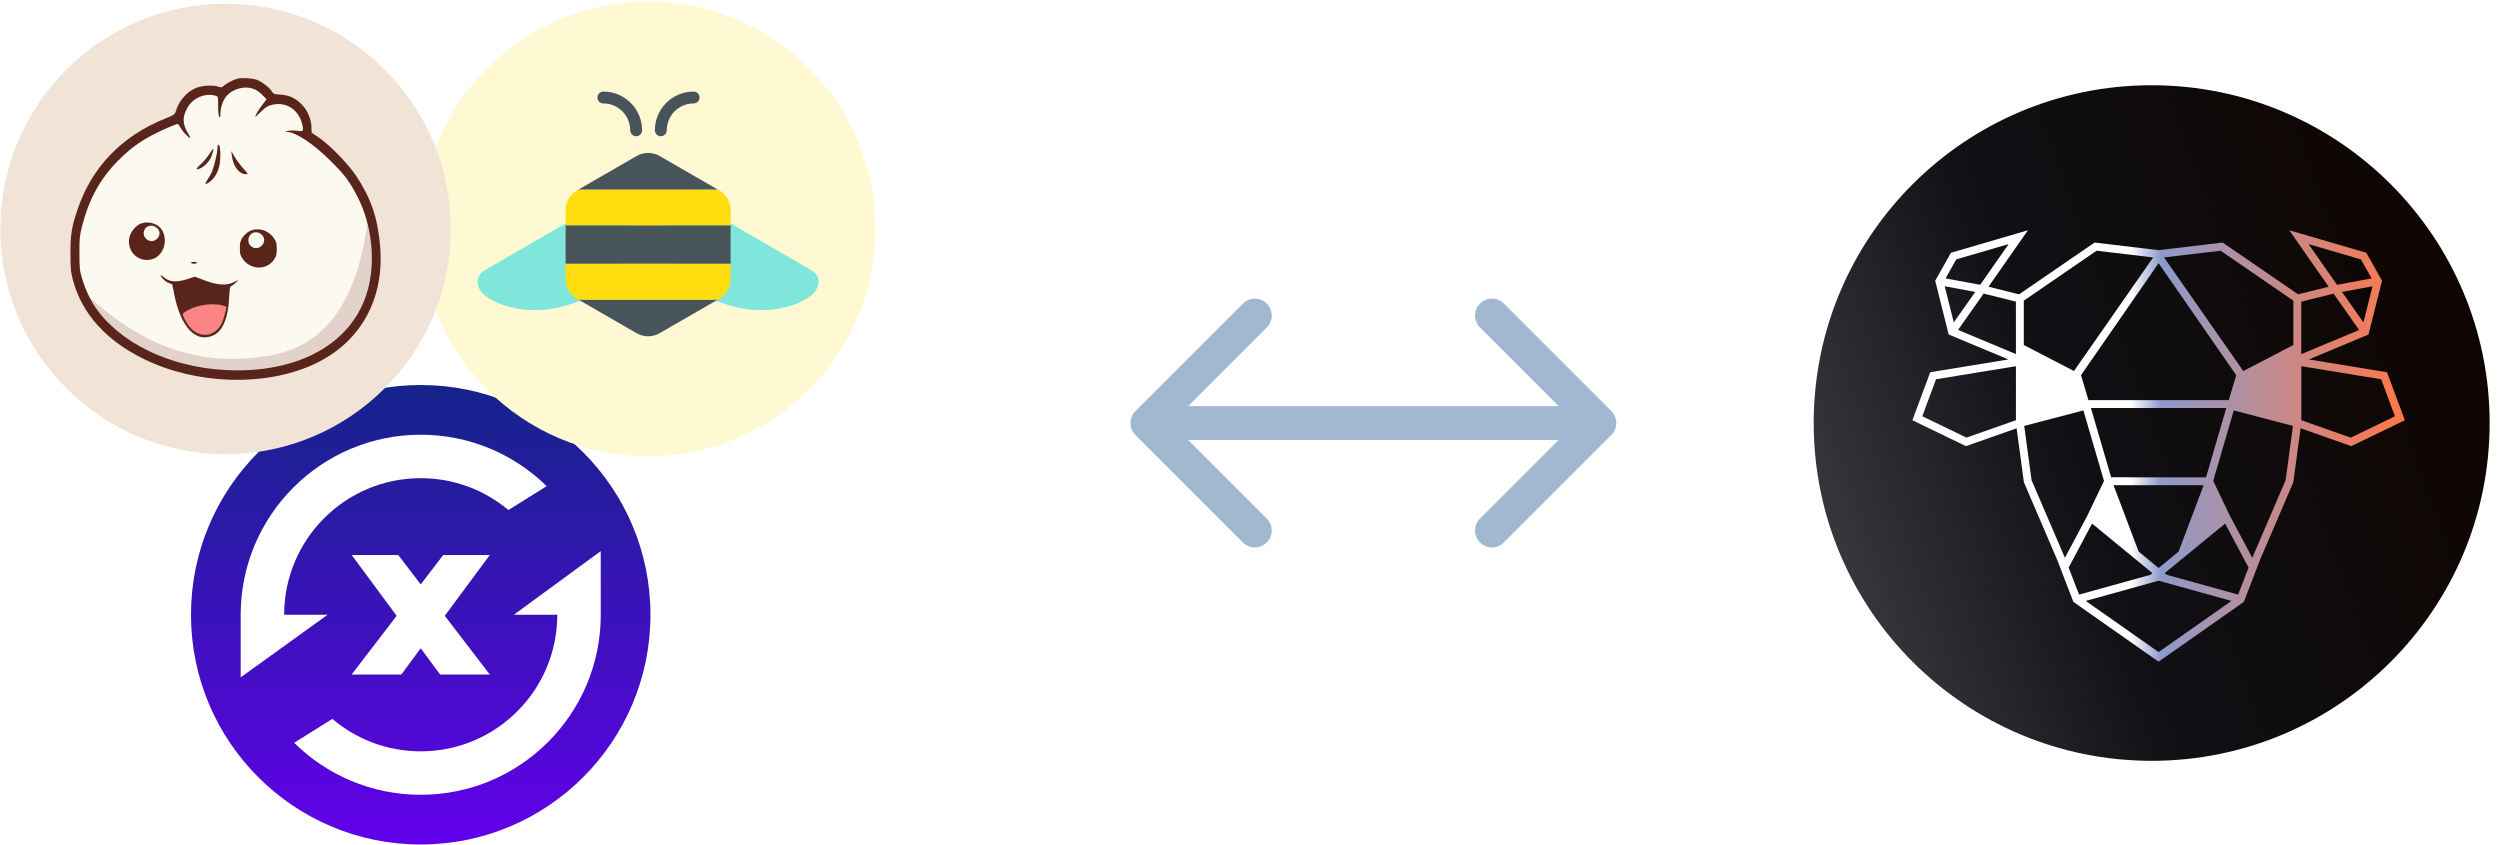 <svg width="148" height="50" viewBox="0 0 148 50" fill="none" xmlns="http://www.w3.org/2000/svg">
<path d="M147.387 25.043C147.387 36.087 138.429 45.04 127.378 45.04C116.328 45.04 107.37 36.087 107.37 25.043C107.37 13.999 116.328 5.046 127.378 5.046C138.429 5.046 147.387 13.999 147.387 25.043Z" fill="url(#paint0_linear_5286_194)"/>
<path d="M141.311 22.036L136.683 21.279L140.217 19.803L141.015 16.617L140.082 14.962L135.525 13.631L137.845 16.954H137.843L137.857 16.973L136.048 17.424L131.58 14.359L127.789 14.809L123.998 14.359L119.53 17.425L117.722 16.973L117.735 16.954H117.733L120.053 13.632L115.496 14.963L114.564 16.617L115.362 19.803L118.895 21.279L114.269 22.036L113.213 24.879L116.386 26.411L119.384 25.355L119.815 28.553L121.786 33.142L122.745 35.632L127.388 38.89L127.783 39.165V39.171L127.786 39.173L127.79 39.17L127.794 39.173L127.797 39.171V39.165L128.192 38.89L132.835 35.631L133.794 33.141L135.764 28.552L136.195 25.354L139.193 26.41L142.367 24.878L141.311 22.036ZM115.81 15.356L118.912 14.45L117.229 16.86L115.177 16.482L115.81 15.356ZM115.127 16.946L116.934 17.281L115.664 19.085L115.127 16.946ZM119.342 24.877L116.414 25.907L113.799 24.643L114.613 22.452L119.343 21.68L119.342 24.877ZM119.342 20.961L115.917 19.531L117.432 17.38L119.341 17.857L119.342 20.961ZM127.789 33.624L126.608 32.654L125.121 28.724H130.457L128.971 32.656L127.789 33.624ZM124.98 28.256L123.782 24.155H131.797L130.598 28.257L124.98 28.256ZM123.636 23.689L123.194 22.209L127.789 15.582L132.384 22.21L131.942 23.689L123.636 23.689ZM119.809 20.424V17.799L124.118 14.842L127.448 15.238L127.47 15.24L127.461 15.25L122.778 21.965L119.809 20.424ZM122.218 32.966L120.269 28.427L119.834 25.214L123.337 24.298L124.556 28.47L123.57 30.528L122.241 33.025L122.218 32.966ZM122.463 33.602L123.85 30.995L127.426 33.93L127.306 34.029L123.08 35.2L122.463 33.602ZM127.789 38.602L123.475 35.574L127.789 34.378L132.103 35.574L127.789 38.602ZM132.498 35.2L128.272 34.028L128.152 33.929L131.728 30.995L133.115 33.601L132.498 35.2ZM135.308 28.427L133.359 32.966L133.336 33.025L132.008 30.528L131.022 28.47L132.24 24.298L135.743 25.214L135.308 28.427ZM135.769 20.424L132.802 21.965L128.118 15.25L128.108 15.24L128.13 15.238L131.461 14.842L135.769 17.799V20.424ZM139.916 19.084L138.645 17.281L140.452 16.946L139.916 19.084ZM136.667 14.452L139.768 15.358L140.402 16.482L138.35 16.861L136.667 14.452ZM136.237 17.86L138.146 17.383L139.66 19.534L136.235 20.965L136.237 17.86ZM139.164 25.909L136.237 24.878V21.68L140.967 22.452L141.78 24.643L139.164 25.909Z" fill="url(#paint1_linear_5286_194)"/>
<path d="M67.217 24.336C66.826 24.727 66.826 25.36 67.217 25.75L73.581 32.114C73.971 32.505 74.604 32.505 74.995 32.114C75.385 31.724 75.385 31.091 74.995 30.7L69.338 25.043L74.995 19.386C75.385 18.996 75.385 18.363 74.995 17.972C74.604 17.582 73.971 17.582 73.581 17.972L67.217 24.336ZM95.393 25.75C95.784 25.36 95.784 24.727 95.393 24.336L89.029 17.972C88.639 17.582 88.005 17.582 87.615 17.972C87.224 18.363 87.224 18.996 87.615 19.386L93.272 25.043L87.615 30.7C87.224 31.091 87.224 31.724 87.615 32.114C88.005 32.505 88.639 32.505 89.029 32.114L95.393 25.75ZM67.924 26.043H94.686V24.043H67.924V26.043Z" fill="#A2B8D1"/>
<g clip-path="url(#clip0_5286_194)">
<path d="M38.507 36.394C38.507 28.882 32.418 22.793 24.907 22.793C17.396 22.793 11.307 28.882 11.307 36.394C11.307 43.905 17.396 49.994 24.907 49.994C32.418 49.994 38.507 43.905 38.507 36.394Z" fill="url(#paint2_linear_5286_194)"/>
<g filter="url(#filter0_i_5286_194)">
<path fill-rule="evenodd" clip-rule="evenodd" d="M14.249 40.099V36.394C14.249 30.507 19.021 25.736 24.907 25.736C27.81 25.736 30.442 26.897 32.364 28.78L30.099 30.195C28.694 29.017 26.883 28.308 24.907 28.308C20.441 28.308 16.822 31.928 16.822 36.394H19.394L14.249 40.099ZM19.676 42.559C21.086 43.756 22.912 44.479 24.907 44.479C29.372 44.479 32.992 40.859 32.992 36.394H30.419L35.564 32.627L35.565 36.394C35.565 42.28 30.793 47.051 24.907 47.051C21.985 47.051 19.339 45.876 17.413 43.972L19.676 42.559ZM28.995 39.931H26.055L24.907 38.379L23.758 39.931H20.818L23.482 36.455L20.818 32.856H23.575L24.907 34.595L26.239 32.856H28.995L26.332 36.455L28.995 39.931Z" fill="white"/>
</g>
</g>
<g clip-path="url(#clip1_5286_194)">
<path d="M38.367 27.015C45.802 27.015 51.829 20.989 51.829 13.554C51.829 6.12 45.802 0.093 38.367 0.093C30.933 0.093 24.906 6.12 24.906 13.554C24.906 20.989 30.933 27.015 38.367 27.015Z" fill="#FFF9D3"/>
<path d="M36.68 11.692C36.572 11.655 36.457 11.642 36.343 11.653C36.229 11.665 36.119 11.7 36.02 11.758L28.669 16.015C28.666 16.017 28.664 16.018 28.661 16.02C28.289 16.249 28.17 16.673 28.365 17.075C28.609 17.576 29.471 18.048 30.511 18.25C30.89 18.322 31.274 18.358 31.66 18.358C32.488 18.358 33.504 18.195 34.629 17.67C35.503 17.262 36.334 16.372 36.853 15.289C37.398 14.147 37.507 12.996 37.149 12.13C37.107 12.027 37.043 11.936 36.962 11.86C36.881 11.785 36.785 11.727 36.68 11.692Z" fill="#7FE6DB"/>
<path d="M48.074 16.02C48.071 16.018 48.068 16.017 48.066 16.015L40.715 11.758C40.616 11.7 40.506 11.665 40.392 11.653C40.278 11.642 40.163 11.655 40.054 11.692C39.95 11.727 39.853 11.785 39.773 11.86C39.692 11.936 39.628 12.027 39.585 12.13C39.228 12.996 39.336 14.147 39.882 15.289C40.4 16.372 41.231 17.262 42.105 17.67C43.23 18.195 44.247 18.358 45.074 18.358C45.46 18.358 45.845 18.322 46.223 18.25C47.263 18.048 48.126 17.576 48.369 17.075C48.564 16.673 48.446 16.249 48.074 16.02Z" fill="#7FE6DB"/>
<path fill-rule="evenodd" clip-rule="evenodd" d="M35.368 5.772C35.368 5.578 35.526 5.421 35.72 5.421C36.328 5.421 36.911 5.662 37.341 6.092C37.771 6.522 38.012 7.105 38.012 7.713C38.012 7.907 37.855 8.065 37.66 8.065C37.466 8.065 37.309 7.907 37.309 7.713C37.309 7.292 37.141 6.887 36.843 6.589C36.545 6.291 36.141 6.124 35.72 6.124C35.526 6.124 35.368 5.967 35.368 5.772Z" fill="#475459"/>
<path fill-rule="evenodd" clip-rule="evenodd" d="M41.061 6.124C40.852 6.124 40.645 6.165 40.453 6.245C40.26 6.325 40.085 6.442 39.937 6.589C39.79 6.737 39.673 6.912 39.593 7.105C39.513 7.298 39.472 7.504 39.472 7.713C39.472 7.907 39.315 8.065 39.12 8.065C38.926 8.065 38.769 7.907 38.769 7.713C38.769 7.412 38.828 7.114 38.943 6.836C39.058 6.558 39.227 6.305 39.44 6.092C39.653 5.879 39.905 5.71 40.184 5.595C40.462 5.48 40.76 5.421 41.061 5.421C41.255 5.421 41.412 5.578 41.412 5.772C41.412 5.967 41.255 6.124 41.061 6.124Z" fill="#475459"/>
<path d="M41.834 17.735H34.237L37.688 19.726C37.895 19.846 38.129 19.909 38.368 19.909C38.606 19.909 38.841 19.846 39.047 19.727L42.5 17.734L41.834 17.735Z" fill="#475459"/>
<path d="M42.9 13.336H33.484V15.618H43.252V13.336H42.9Z" fill="#475459"/>
<path d="M42.574 11.269L42.488 11.219H34.25L34.164 11.269C33.958 11.388 33.787 11.559 33.668 11.765C33.548 11.971 33.485 12.205 33.484 12.443V13.336H43.252V12.443C43.251 12.205 43.188 11.972 43.069 11.766C42.95 11.56 42.779 11.388 42.574 11.269Z" fill="#FFDD0F"/>
<path d="M42.9 15.618H33.484V16.515C33.485 16.754 33.548 16.988 33.667 17.194C33.787 17.401 33.958 17.573 34.164 17.692L34.238 17.735H42.5L42.575 17.691C42.781 17.571 42.951 17.399 43.069 17.193C43.188 16.987 43.251 16.753 43.251 16.515V15.618L42.9 15.618Z" fill="#FFDD0F"/>
<path d="M39.048 9.234C38.841 9.114 38.607 9.051 38.369 9.051C38.13 9.051 37.896 9.114 37.69 9.234L34.249 11.219H42.488L39.048 9.234Z" fill="#475459"/>
</g>
<g clip-path="url(#clip2_5286_194)">
<circle cx="13.353" cy="13.555" r="13.333" fill="#F1E3D6"/>
<path d="M13.39 4.999C13.618 4.825 13.787 4.748 14.137 4.658C14.736 4.505 15.677 4.872 16.018 5.393C16.139 5.578 16.166 5.589 16.551 5.614C17.495 5.675 18.173 6.354 18.319 7.386L18.384 7.844L18.816 8.17C23.242 11.502 23.573 18.073 19.453 20.808C15.456 23.46 8.496 22.401 5.662 18.709C2.807 14.989 4.85 9.181 9.759 7.064C10.434 6.773 10.446 6.764 10.515 6.532C10.819 5.5 11.925 4.856 12.918 5.131C13.123 5.187 13.155 5.178 13.39 4.999Z" fill="#FBF9F0"/>
<path d="M16.897 21.994C10.136 23.3 5.943 19.341 4.8 17.126C8.182 20.413 11.727 21.82 16.065 21.032C20.404 20.244 21.487 15.894 21.893 12.148C22.794 15.313 22.91 20.832 16.897 21.994Z" fill="#E2D2C9"/>
<path d="M14.07 4.653C13.822 4.717 13.403 4.932 13.244 5.078C13.132 5.183 13.09 5.189 12.925 5.131C12.624 5.026 12.028 5.055 11.668 5.183C11.101 5.393 10.605 5.935 10.422 6.541C10.352 6.78 10.34 6.792 9.75 7.031C7.182 8.074 5.435 9.899 4.585 12.417C4.237 13.455 4.166 13.892 4.172 15.035C4.172 15.95 4.19 16.113 4.332 16.632C4.863 18.579 6.291 20.159 8.493 21.243C11.603 22.776 15.687 22.904 18.585 21.564C21.341 20.287 22.787 17.693 22.498 14.528C22.351 12.86 21.949 11.7 21.064 10.383C20.58 9.666 19.529 8.593 18.863 8.133L18.449 7.853L18.438 7.515C18.42 7.048 18.225 6.582 17.906 6.232C17.54 5.83 17.145 5.638 16.62 5.603C16.224 5.579 16.195 5.568 16.071 5.381C15.923 5.16 15.546 4.868 15.233 4.734C14.985 4.635 14.336 4.588 14.07 4.653ZM15.085 5.294C15.215 5.352 15.428 5.51 15.551 5.638L15.782 5.877L15.546 6.186C15.315 6.477 15.115 6.821 15.115 6.909C15.115 6.932 15.25 6.809 15.416 6.646C15.581 6.477 15.787 6.314 15.876 6.279C16.773 5.923 17.658 6.39 17.889 7.346C17.989 7.76 17.959 7.8 17.599 7.742C17.428 7.719 17.18 7.719 17.045 7.742C16.862 7.783 16.838 7.795 16.956 7.8C17.517 7.824 18.526 8.488 19.571 9.526C20.403 10.342 20.722 10.774 21.182 11.683C22.032 13.367 22.25 15.513 21.749 17.244C20.905 20.165 18.013 21.925 14.052 21.925C10.641 21.931 7.477 20.59 5.837 18.457C5.418 17.909 5.099 17.267 4.869 16.521C4.721 16.037 4.703 15.915 4.703 15.006C4.697 14.114 4.715 13.95 4.857 13.391C5.27 11.782 5.919 10.599 6.976 9.526C7.643 8.85 8.245 8.395 9.047 7.981C9.584 7.701 10.417 7.34 10.517 7.34C10.546 7.34 10.605 7.416 10.659 7.515C10.771 7.731 11.084 8.08 11.225 8.156C11.296 8.197 11.272 8.121 11.125 7.882C10.794 7.334 10.788 6.914 11.101 6.366C11.432 5.789 12.134 5.492 12.76 5.667C12.913 5.708 12.913 5.714 12.913 6.244C12.907 6.565 12.937 6.833 12.978 6.903C13.037 7.002 13.043 6.984 13.049 6.751C13.049 6.372 13.191 5.947 13.403 5.696C13.793 5.23 14.554 5.049 15.085 5.294Z" fill="#59251B"/>
<path d="M12.872 8.78C12.872 9.042 12.683 9.841 12.547 10.167C12.488 10.295 12.37 10.511 12.276 10.645C12.075 10.942 12.163 10.972 12.47 10.721C12.801 10.453 13.007 9.986 13.037 9.438C13.066 8.943 13.019 8.564 12.931 8.564C12.895 8.564 12.872 8.663 12.872 8.78Z" fill="#59251B"/>
<path d="M12.37 9.153C12.24 9.345 12.004 9.625 11.845 9.765C11.662 9.928 11.597 10.021 11.656 10.021C11.904 10.021 12.299 9.695 12.476 9.351C12.559 9.182 12.665 8.797 12.624 8.797C12.612 8.797 12.5 8.96 12.37 9.153Z" fill="#59251B"/>
<path d="M13.728 9.235C13.805 9.847 14.159 10.313 14.554 10.313C14.702 10.313 14.702 10.301 14.395 9.963C14.224 9.771 13.993 9.462 13.887 9.281L13.692 8.943L13.728 9.235Z" fill="#59251B"/>
<path d="M8.298 13.251C8.044 13.362 7.755 13.706 7.678 13.997C7.43 14.895 8.268 15.653 9.118 15.303C9.738 15.046 9.968 14.102 9.537 13.542C9.272 13.198 8.717 13.07 8.298 13.251ZM9.171 13.414C9.478 13.572 9.537 13.898 9.301 14.131C8.917 14.516 8.309 14.05 8.569 13.572C8.675 13.373 8.953 13.298 9.171 13.414Z" fill="#59251B"/>
<path d="M14.743 13.7C14.625 13.764 14.454 13.921 14.36 14.055C14.224 14.259 14.2 14.358 14.2 14.691C14.2 15.035 14.224 15.116 14.377 15.338C14.844 15.991 15.794 16.008 16.225 15.367C16.36 15.169 16.384 15.064 16.384 14.737C16.384 14.393 16.36 14.312 16.207 14.09C15.859 13.601 15.245 13.438 14.743 13.7ZM15.499 13.898C15.93 14.324 15.28 14.971 14.838 14.557C14.661 14.393 14.655 14.073 14.832 13.886C15.009 13.7 15.31 13.706 15.499 13.898Z" fill="#59251B"/>
<path d="M11.308 15.559C11.326 15.588 11.409 15.617 11.485 15.617C11.562 15.617 11.645 15.588 11.662 15.559C11.686 15.524 11.615 15.501 11.485 15.501C11.355 15.501 11.285 15.524 11.308 15.559Z" fill="#59251B"/>
<path fill-rule="evenodd" clip-rule="evenodd" d="M11.998 17.886C11.977 17.891 11.952 17.903 11.942 17.913C11.932 17.922 11.889 17.93 11.847 17.93C11.805 17.93 11.746 17.944 11.716 17.959C11.686 17.975 11.628 17.994 11.588 18C11.548 18.007 11.506 18.024 11.494 18.039C11.482 18.053 11.454 18.065 11.431 18.065C11.409 18.065 11.374 18.077 11.353 18.091C11.333 18.106 11.293 18.123 11.264 18.13C11.235 18.137 11.212 18.152 11.212 18.162C11.212 18.173 11.196 18.181 11.176 18.181C11.157 18.181 11.121 18.196 11.096 18.215C11.034 18.261 10.981 18.295 10.947 18.31C10.71 18.414 10.71 18.603 10.948 18.983C10.968 19.014 10.993 19.058 11.004 19.079C11.181 19.42 11.563 19.758 11.856 19.831C11.882 19.838 11.933 19.852 11.97 19.863C12.021 19.879 12.088 19.876 12.242 19.853C12.424 19.826 12.485 19.806 12.594 19.742C12.61 19.733 12.643 19.717 12.667 19.706C12.727 19.68 13.068 19.328 13.068 19.292C13.068 19.286 13.095 19.231 13.129 19.171C13.192 19.058 13.225 18.979 13.26 18.857C13.271 18.82 13.287 18.781 13.297 18.771C13.306 18.761 13.314 18.727 13.314 18.697C13.314 18.666 13.326 18.613 13.34 18.58C13.378 18.491 13.449 18.094 13.436 18.041C13.421 17.98 13.368 17.95 13.252 17.936C13.198 17.929 13.133 17.912 13.107 17.898C13.059 17.873 12.094 17.862 11.998 17.886Z" fill="#FC8484"/>
<path d="M9.508 16.288C9.508 16.405 9.773 16.667 9.968 16.743L10.198 16.836L10.305 17.378C10.7 19.413 11.627 20.363 12.683 19.826C13.191 19.57 13.509 18.789 13.562 17.675C13.592 17.075 13.616 16.958 13.698 16.929C13.751 16.912 13.869 16.824 13.958 16.731L14.123 16.562L13.84 16.702C13.374 16.935 12.819 16.883 11.928 16.527L11.538 16.375L11.208 16.486C10.482 16.731 10.045 16.713 9.714 16.422C9.602 16.329 9.508 16.265 9.508 16.288ZM13.143 18.072C13.285 18.107 13.403 18.153 13.403 18.177C13.397 18.311 13.208 18.981 13.132 19.133C12.801 19.774 12.175 20.001 11.615 19.681C11.326 19.512 11.113 19.261 10.918 18.859C10.783 18.596 10.783 18.591 10.901 18.503C11.444 18.095 12.447 17.903 13.143 18.072Z" fill="#59251B"/>
</g>
<defs>
<filter id="filter0_i_5286_194" x="14.249" y="25.736" width="21.315" height="21.316" filterUnits="userSpaceOnUse" color-interpolation-filters="sRGB">
<feFlood flood-opacity="0" result="BackgroundImageFix"/>
<feBlend mode="normal" in="SourceGraphic" in2="BackgroundImageFix" result="shape"/>
<feColorMatrix in="SourceAlpha" type="matrix" values="0 0 0 0 0 0 0 0 0 0 0 0 0 0 0 0 0 0 127 0" result="hardAlpha"/>
<feOffset/>
<feGaussianBlur stdDeviation="0.5"/>
<feComposite in2="hardAlpha" operator="arithmetic" k2="-1" k3="1"/>
<feColorMatrix type="matrix" values="0 0 0 0 0.149 0 0 0 0 0.196 0 0 0 0 0.22 0 0 0 0.25 0"/>
<feBlend mode="normal" in2="shape" result="effect1_innerShadow_5286_194"/>
</filter>
<linearGradient id="paint0_linear_5286_194" x1="108.285" y1="31.042" x2="145.662" y2="17.57" gradientUnits="userSpaceOnUse">
<stop stop-color="#36373D"/>
<stop offset="0.359" stop-color="#101015"/>
<stop offset="1" stop-color="#0E0501"/>
</linearGradient>
<linearGradient id="paint1_linear_5286_194" x1="113.213" y1="26.403" x2="142.365" y2="26.403" gradientUnits="userSpaceOnUse">
<stop offset="0.443" stop-color="white"/>
<stop offset="0.505" stop-color="#8D9ACA"/>
<stop offset="1" stop-color="#FF784A"/>
</linearGradient>
<linearGradient id="paint2_linear_5286_194" x1="24.907" y1="22.793" x2="24.907" y2="49.994" gradientUnits="userSpaceOnUse">
<stop stop-color="#14248A"/>
<stop offset="1" stop-color="#6200EA"/>
</linearGradient>
<clipPath id="clip0_5286_194">
<rect width="27.2" height="27.2" fill="white" transform="translate(11.307 22.793)"/>
</clipPath>
<clipPath id="clip1_5286_194">
<rect width="27.2" height="27.2" fill="white" transform="translate(24.906 0.093)"/>
</clipPath>
<clipPath id="clip2_5286_194">
<rect width="27.2" height="27.2" fill="white" transform="translate(0 0.093)"/>
</clipPath>
</defs>
</svg>
